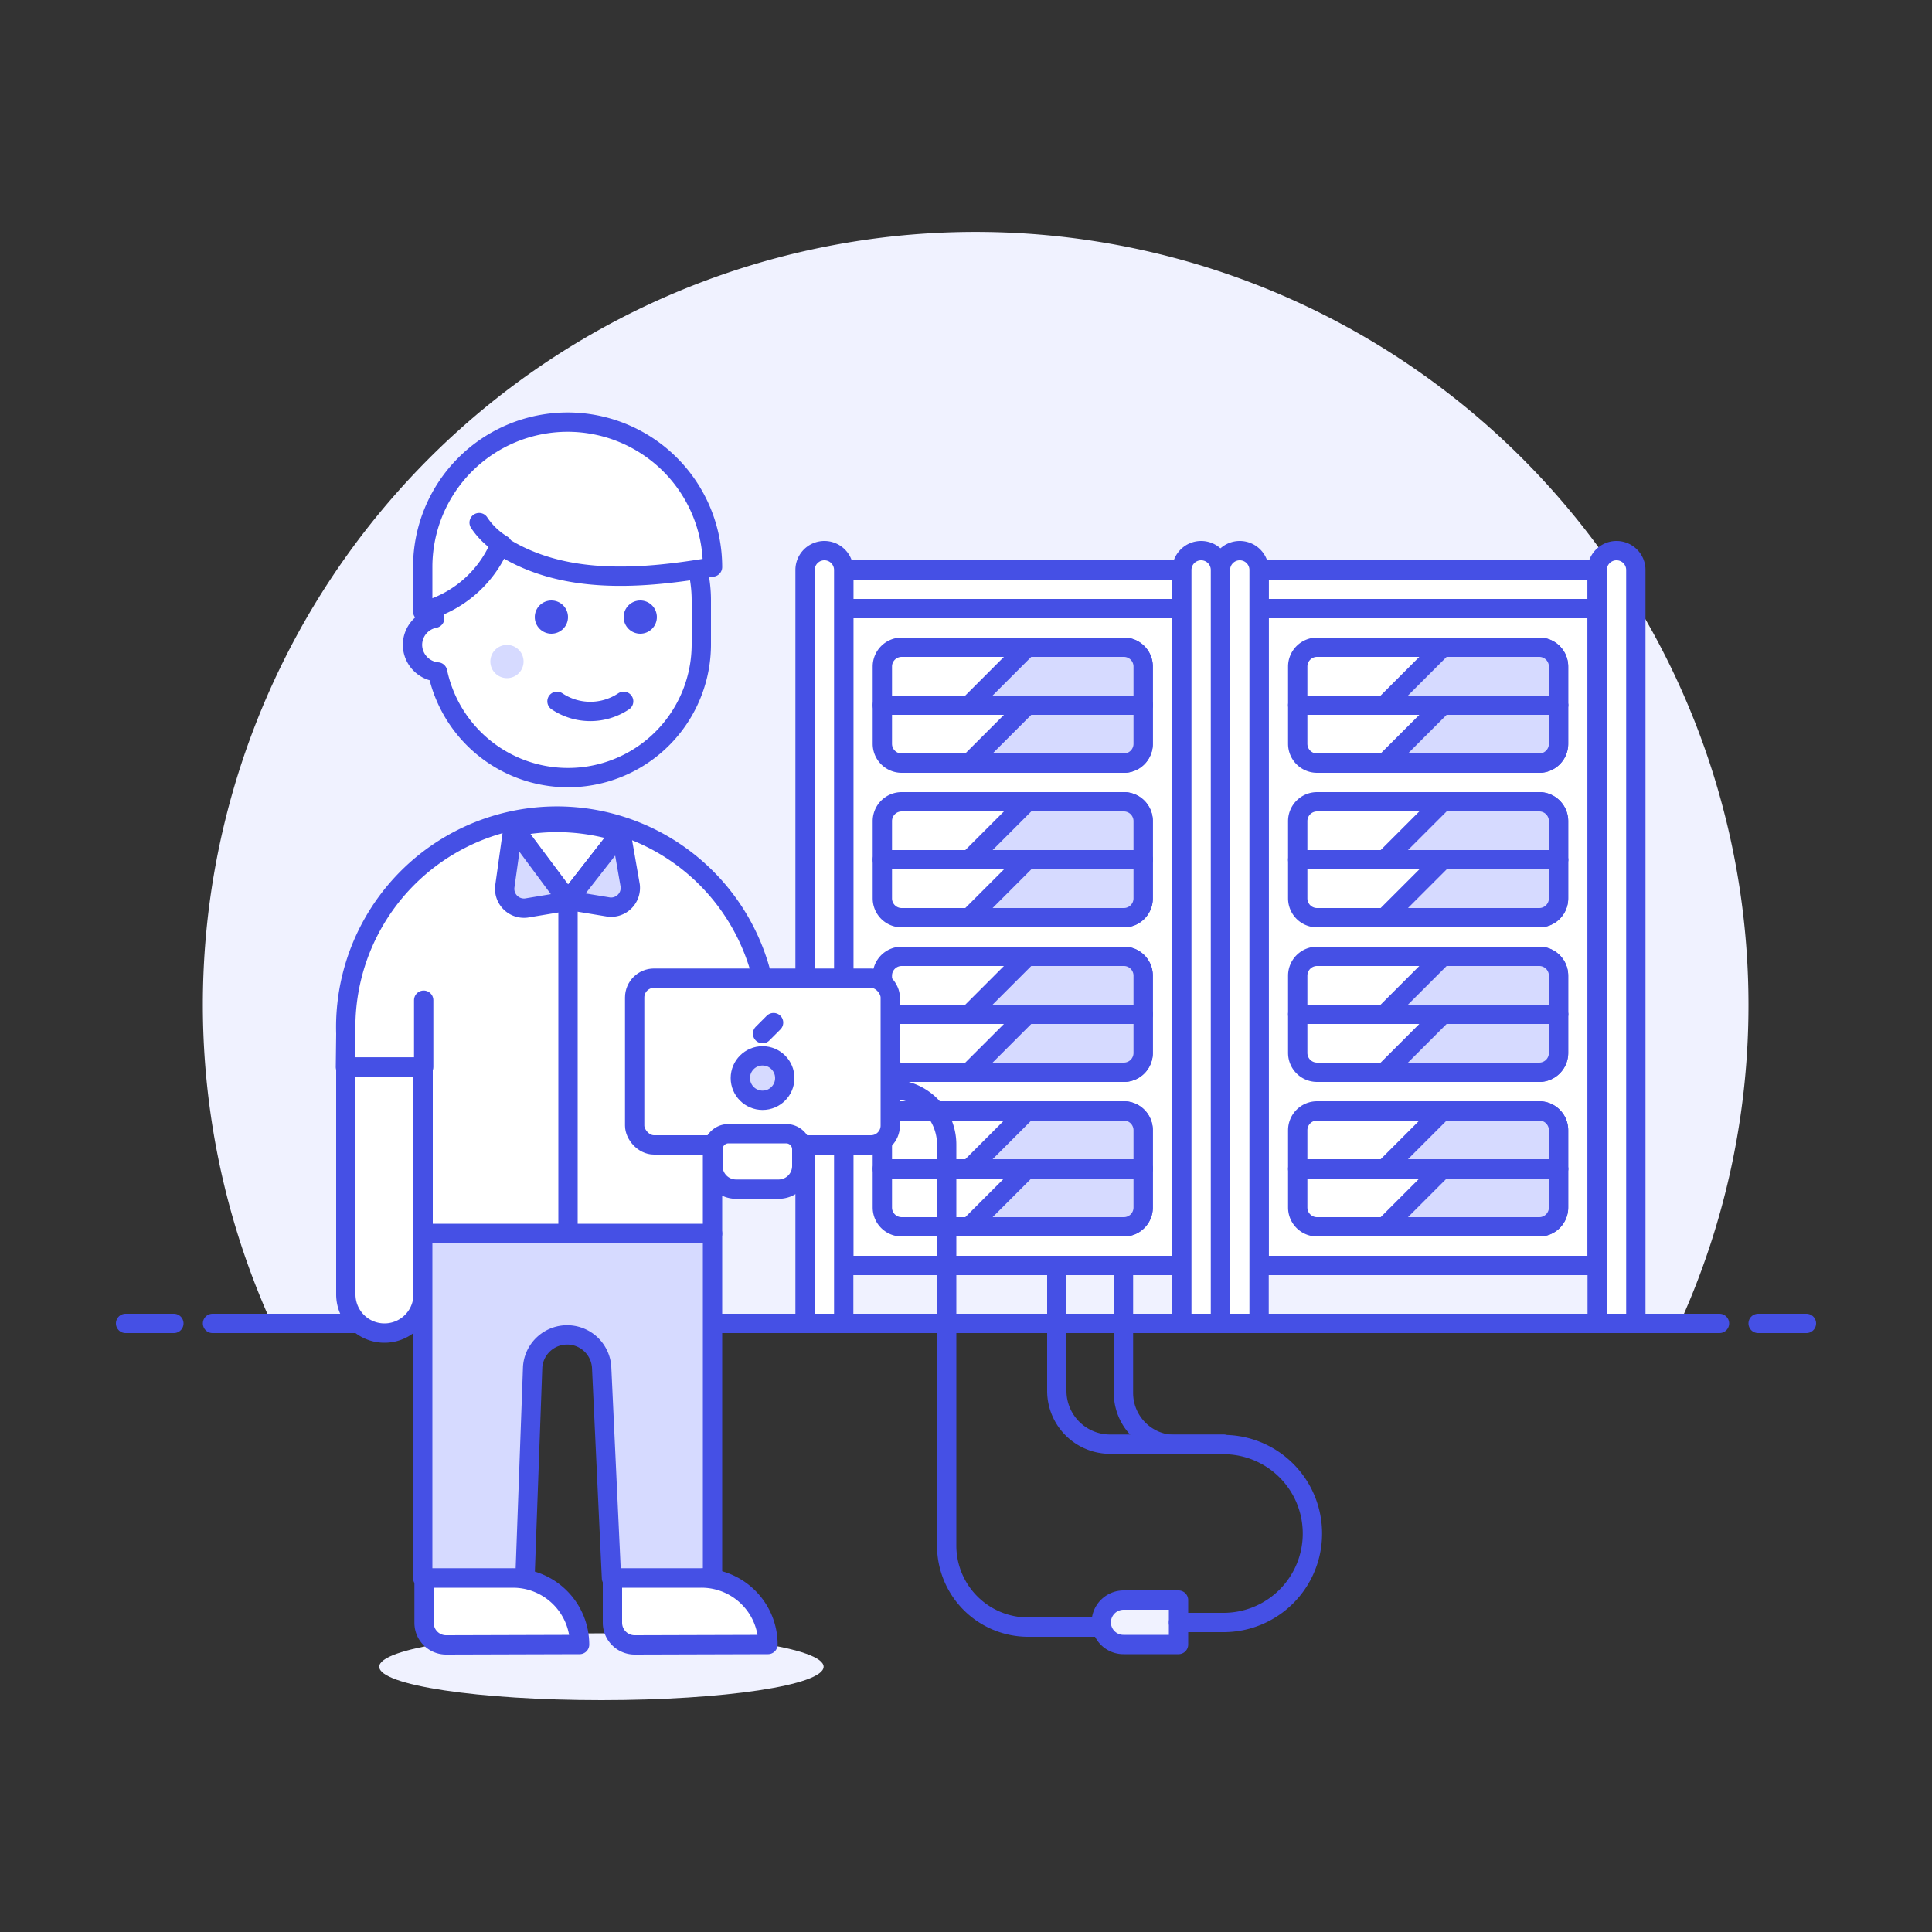 <svg id="Layer_1" data-name="Layer 1" xmlns="http://www.w3.org/2000/svg" viewBox="0 0 100 100"><rect x="0" y="0" width="100" height="100" fill="#333333" stroke="none"/><defs><style>.cls-1,.cls-5{fill:#f0f2ff;}.cls-2{fill:none;}.cls-2,.cls-3,.cls-4,.cls-5{stroke:#4550e5;stroke-linecap:round;stroke-linejoin:round;}.cls-3,.cls-8{fill:#fff;}.cls-4,.cls-7{fill:#d6daff;}.cls-6{fill:#4550e5;}</style></defs><title>programmer-male</title><path class="cls-1" d="M90.5,52A40,40,0,1,0,14.06,68.5H86.94A39.85,39.85,0,0,0,90.5,52Z"/><line class="cls-2" x1="11" y1="68.5" x2="89" y2="68.5"/><line class="cls-2" x1="6.5" y1="68.5" x2="9" y2="68.5"/><line class="cls-2" x1="91" y1="68.5" x2="93.5" y2="68.5"/><rect class="cls-3" x="65.17" y="31.5" width="17.5" height="34"/><rect class="cls-3" x="65.17" y="29.5" width="17.5" height="2"/><path class="cls-3" d="M63.17,68.5h2v-39a1,1,0,0,0-1-1h0a1,1,0,0,0-1,1Z"/><path class="cls-3" d="M82.67,68.5h2v-39a1,1,0,0,0-1-1h0a1,1,0,0,0-1,1Z"/><rect class="cls-3" x="43.67" y="31.5" width="17.5" height="34"/><path class="cls-3" d="M46.67,33.5h11.5a1,1,0,0,1,1,1v2a0,0,0,0,1,0,0H45.67a0,0,0,0,1,0,0v-2A1,1,0,0,1,46.67,33.5Z"/><path class="cls-4" d="M53.17,33.5l-3,3h9v-2a1,1,0,0,0-1-1Z"/><path class="cls-3" d="M46.67,49.5h11.5a1,1,0,0,1,1,1v2a0,0,0,0,1,0,0H45.67a0,0,0,0,1,0,0v-2A1,1,0,0,1,46.67,49.5Z"/><path class="cls-4" d="M53.17,49.5l-3,3h9v-2a1,1,0,0,0-1-1Z"/><path class="cls-3" d="M45.67,36.5h13.5a0,0,0,0,1,0,0v2a1,1,0,0,1-1,1H46.67a1,1,0,0,1-1-1v-2A0,0,0,0,1,45.67,36.5Z"/><path class="cls-4" d="M53.17,36.5l-3,3h8a1,1,0,0,0,1-1v-2Z"/><path class="cls-3" d="M68.17,33.5h11.5a1,1,0,0,1,1,1v2a0,0,0,0,1,0,0H67.17a0,0,0,0,1,0,0v-2A1,1,0,0,1,68.17,33.5Z"/><path class="cls-4" d="M74.67,33.5l-3,3h9v-2a1,1,0,0,0-1-1Z"/><path class="cls-3" d="M67.17,36.5h13.5a0,0,0,0,1,0,0v2a1,1,0,0,1-1,1H68.17a1,1,0,0,1-1-1v-2A0,0,0,0,1,67.17,36.5Z"/><path class="cls-4" d="M74.67,36.5l-3,3h8a1,1,0,0,0,1-1v-2Z"/><path class="cls-3" d="M68.17,41.5h11.5a1,1,0,0,1,1,1v2a0,0,0,0,1,0,0H67.17a0,0,0,0,1,0,0v-2A1,1,0,0,1,68.17,41.5Z"/><path class="cls-4" d="M74.67,41.5l-3,3h9v-2a1,1,0,0,0-1-1Z"/><path class="cls-3" d="M67.17,44.5h13.5a0,0,0,0,1,0,0v2a1,1,0,0,1-1,1H68.17a1,1,0,0,1-1-1v-2A0,0,0,0,1,67.17,44.5Z"/><path class="cls-4" d="M74.67,44.5l-3,3h8a1,1,0,0,0,1-1v-2Z"/><path class="cls-3" d="M46.67,57.5h11.5a1,1,0,0,1,1,1v2a0,0,0,0,1,0,0H45.67a0,0,0,0,1,0,0v-2A1,1,0,0,1,46.67,57.5Z"/><path class="cls-4" d="M53.17,57.5l-3,3h9v-2a1,1,0,0,0-1-1Z"/><path class="cls-3" d="M45.67,60.5h13.5a0,0,0,0,1,0,0v2a1,1,0,0,1-1,1H46.67a1,1,0,0,1-1-1v-2A0,0,0,0,1,45.67,60.5Z"/><path class="cls-4" d="M53.17,60.5l-3,3h8a1,1,0,0,0,1-1v-2Z"/><path class="cls-3" d="M46.67,41.5h11.5a1,1,0,0,1,1,1v2a0,0,0,0,1,0,0H45.67a0,0,0,0,1,0,0v-2A1,1,0,0,1,46.67,41.5Z"/><path class="cls-4" d="M53.17,41.5l-3,3h9v-2a1,1,0,0,0-1-1Z"/><path class="cls-3" d="M45.67,44.5h13.5a0,0,0,0,1,0,0v2a1,1,0,0,1-1,1H46.67a1,1,0,0,1-1-1v-2A0,0,0,0,1,45.67,44.5Z"/><path class="cls-4" d="M53.17,44.5l-3,3h8a1,1,0,0,0,1-1v-2Z"/><path class="cls-3" d="M68.17,49.5h11.5a1,1,0,0,1,1,1v2a0,0,0,0,1,0,0H67.17a0,0,0,0,1,0,0v-2A1,1,0,0,1,68.17,49.5Z"/><path class="cls-4" d="M74.67,49.5l-3,3h9v-2a1,1,0,0,0-1-1Z"/><path class="cls-3" d="M67.17,52.5h13.5a0,0,0,0,1,0,0v2a1,1,0,0,1-1,1H68.17a1,1,0,0,1-1-1v-2A0,0,0,0,1,67.17,52.5Z"/><path class="cls-4" d="M74.67,52.5l-3,3h8a1,1,0,0,0,1-1v-2Z"/><path class="cls-3" d="M68.17,57.5h11.5a1,1,0,0,1,1,1v2a0,0,0,0,1,0,0H67.17a0,0,0,0,1,0,0v-2A1,1,0,0,1,68.17,57.5Z"/><path class="cls-4" d="M74.67,57.5l-3,3h9v-2a1,1,0,0,0-1-1Z"/><path class="cls-3" d="M67.17,60.5h13.5a0,0,0,0,1,0,0v2a1,1,0,0,1-1,1H68.17a1,1,0,0,1-1-1v-2A0,0,0,0,1,67.17,60.5Z"/><path class="cls-4" d="M74.67,60.5l-3,3h8a1,1,0,0,0,1-1v-2Z"/><path class="cls-3" d="M45.67,52.5h13.5a0,0,0,0,1,0,0v2a1,1,0,0,1-1,1H46.67a1,1,0,0,1-1-1v-2A0,0,0,0,1,45.67,52.5Z"/><path class="cls-4" d="M53.17,52.5l-3,3h8a1,1,0,0,0,1-1v-2Z"/><rect class="cls-3" x="43.67" y="29.5" width="17.5" height="2"/><path class="cls-3" d="M41.67,68.5h2v-39a1,1,0,0,0-1-1h0a1,1,0,0,0-1,1Z"/><path class="cls-3" d="M61.17,68.5h2v-39a1,1,0,0,0-1-1h0a1,1,0,0,0-1,1Z"/><path class="cls-2" d="M46.08,56.38h0A2.86,2.86,0,0,1,49,59.25V80a4.22,4.22,0,0,0,4.22,4.22H57"/><path class="cls-5" d="M58.15,85.12H61v-2.3H58.15A1.16,1.16,0,0,0,57,84h0A1.15,1.15,0,0,0,58.15,85.12Z"/><path class="cls-2" d="M58.15,65.57V72.1a2.67,2.67,0,0,0,2.68,2.67h2.5a4.6,4.6,0,0,1,4.6,4.61h0a4.6,4.6,0,0,1-4.6,4.6H61"/><path class="cls-2" d="M54.7,65.57V72a2.76,2.76,0,0,0,2.76,2.75h5.87"/><ellipse class="cls-1" cx="31.13" cy="86.27" rx="11.5" ry="1.73"/><path class="cls-3" d="M29.4,24.18a6.89,6.89,0,0,0-6.9,6.89V32a1.41,1.41,0,0,0-1.15,1.38,1.42,1.42,0,0,0,1.3,1.4,6.9,6.9,0,0,0,13.65-1.4V31.07A6.89,6.89,0,0,0,29.4,24.18Z"/><path class="cls-3" d="M17.9,53.5a10.93,10.93,0,1,1,21.85,0v1.73H36.88v8.62h-15V55.23h-4Z"/><circle class="cls-6" cx="28.54" cy="31.94" r="0.86"/><circle class="cls-6" cx="33.14" cy="31.94" r="0.86"/><circle class="cls-7" cx="26.24" cy="34.24" r="0.86"/><path class="cls-2" d="M28.83,36.3a3.1,3.1,0,0,0,3.45,0"/><path class="cls-8" d="M36.88,29.35a7.48,7.48,0,0,0-15,0v2.3a5.94,5.94,0,0,0,4-3.45C29.18,30.37,33.43,29.93,36.88,29.35Z"/><path class="cls-2" d="M36.88,29.35a7.48,7.48,0,0,0-15,0v2.3a5.94,5.94,0,0,0,4-3.45C29.18,30.37,33.43,29.93,36.88,29.35Z"/><path class="cls-2" d="M24.8,27.05A3.79,3.79,0,0,0,26,28.2"/><path class="cls-3" d="M17.9,67a2,2,0,0,0,4,0V55.23h-4Z"/><line class="cls-2" x1="21.93" y1="55.23" x2="21.93" y2="51.77"/><line class="cls-2" x1="36.88" y1="55.23" x2="36.88" y2="51.77"/><path class="cls-3" d="M26.56,42.81,29.4,46.6l2.74-3.51a11,11,0,0,0-3.31-.52A11.35,11.35,0,0,0,26.56,42.81Z"/><path class="cls-4" d="M29.4,46.6l2.12.35a1,1,0,0,0,1.1-1.11l-.48-2.75Z"/><path class="cls-4" d="M26.56,42.81l-.43,3.07A1,1,0,0,0,27.24,47l2.16-.36Z"/><line class="cls-2" x1="29.4" y1="46.6" x2="29.4" y2="63.85"/><rect class="cls-8" x="32.85" y="50.63" width="13.23" height="8.63" rx="1" ry="1"/><rect class="cls-2" x="32.85" y="50.63" width="13.23" height="8.63" rx="1" ry="1"/><circle class="cls-4" cx="39.47" cy="55.8" r="1.15"/><line class="cls-2" x1="39.47" y1="53.5" x2="40.04" y2="52.93"/><path class="cls-3" d="M37.69,58.68h3a.81.81,0,0,1,.81.81v.86a1.2,1.2,0,0,1-1.2,1.2h-2.2a1.2,1.2,0,0,1-1.2-1.2v-.86A.81.81,0,0,1,37.69,58.68Z"/><path class="cls-7" d="M36.3,81.68a3.69,3.69,0,0,1,.58,0V63.85h-15V81.68h4.6a3.11,3.11,0,0,1,.69.07l.4-11a1.79,1.79,0,0,1,3.57,0l.51,10.93Z"/><path class="cls-2" d="M36.3,81.68a3.69,3.69,0,0,1,.58,0V63.85h-15V81.68h4.6a3.11,3.11,0,0,1,.69.07l.4-11a1.79,1.79,0,0,1,3.57,0l.51,10.93Z"/><path class="cls-3" d="M39.75,85.12a3.44,3.44,0,0,0-3.45-3.44H31.7V84a1.15,1.15,0,0,0,1.15,1.14Z"/><path class="cls-3" d="M30,85.12a3.45,3.45,0,0,0-3.45-3.44h-4.6V84a1.14,1.14,0,0,0,1.15,1.14Z"/></svg>
